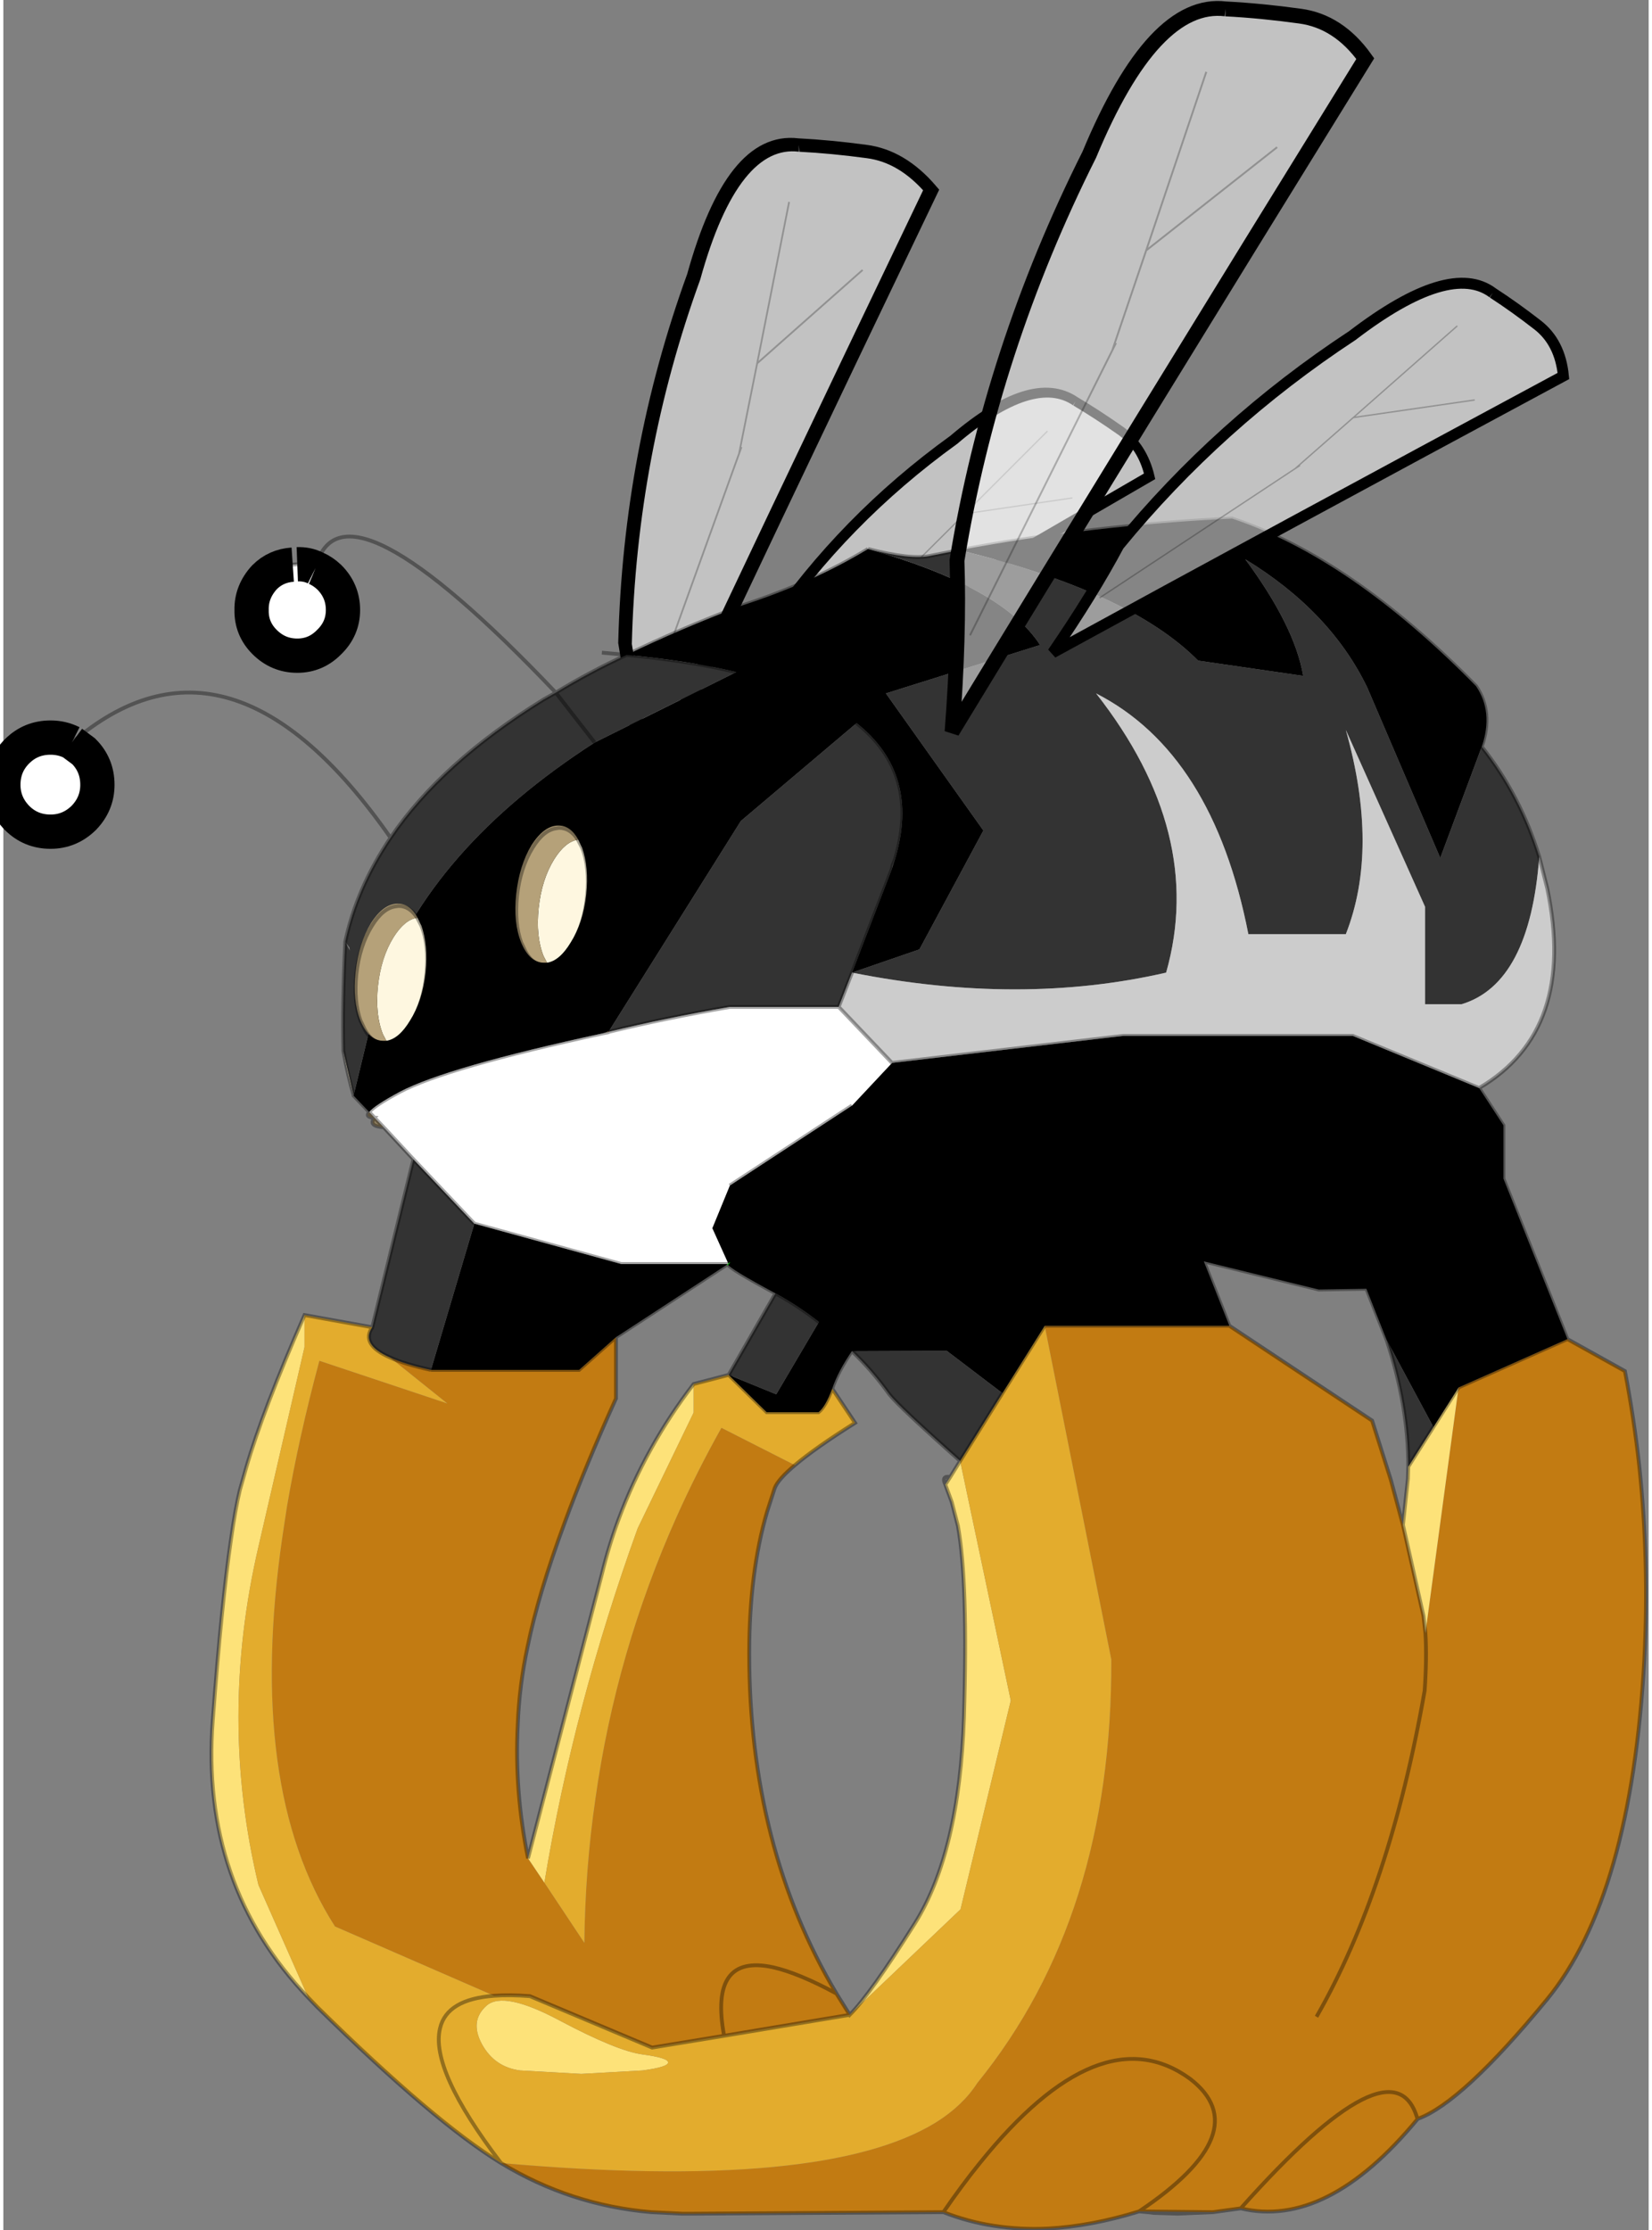 <svg width="83" height="112" viewBox="262.5 127.89 82.537 111.83" xmlns="http://www.w3.org/2000/svg" xmlns:xlink="http://www.w3.org/1999/xlink"><rect x="262.5" y="127.89" width="82.537" height="111.83" fill="#808080" stroke="none"/><defs><g id="a"><path d="m44.05 96.1-.45 2.15 1.85-28.3L72.3 34 45.45 69.95l-1.85 28.3.45-2.15M49.3 1.65q9.4-2 19.8-3.3Q79.5-3 89.05 4.85 54.3 120.4 28.5 208.5q-4.8-25.65-10.65-44.85Q12.15 106.35 24 49 29.95 4.35 49.3 1.65m-5.7 96.6L26.45 182.2 43.6 98.25m5.05-78.9-3.2 50.6 3.2-50.6" fill="#fff" fill-opacity=".522"/><path d="M72.3 34 45.45 69.95l-1.85 28.3.45-2.15m1.4-26.15 3.2-50.6M26.45 182.2 43.6 98.25" fill="none" stroke="#000" stroke-opacity=".251" stroke-width=".5"/><path d="M49.3 1.65q9.4-2 19.8-3.3Q79.5-3 89.05 4.85 54.3 120.4 28.5 208.5q-4.8-25.65-10.65-44.85Q12.15 106.35 24 49 29.95 4.35 49.3 1.65" fill="none" stroke="#000" stroke-width="4"/></g><g id="c"><path d="M46 75.75v-.05q-.75-2.55-1.35-5.8L46 75.7v.05" fill="#f2e4c1"/><path d="m79.5 67.4-.15.05-.55.1.75-.3-.1.1.05.05m-.05-.05-.1.1.1-.1" fill="#b5a179"/><path d="M49.95 79.9q-2.1-.15-1.2-1.25-1.3-.05-.7-.75l.7.75 1.2 1.25" fill="#8f7f5f"/><path d="m95.2 97.8.05.05h-.1.1l-.1.05v-.05l.05-.05" fill="#6b3a0b"/><path d="m205.4 107.7 7.55 4.2q1.2 6.2 1.9 12.6 1.3 12.4.65 25.25-1.7 31.1-12.8 44.65-11.15 13.55-16.95 15.65h-.05v.05q-11.9 14.4-23.2 11.7l-3.65.5-9.7-.1q15.65-10.5 6.7-17.4-11.8-8.6-27.65 11.1-2.35 2.9-4.75 6.4 2.4-3.5 4.75-6.4 15.85-19.7 27.65-11.1 8.95 6.9-6.7 17.4-6.3 1.95-11.95 2.25-7.4.35-13.75-2.15l-32.9.2h-1.4l-4.05-.2q-10.6-.9-19.75-6.45 42.45 3.75 57.15-5.35 3.5-2.2 5.4-5.15 17.75-21.85 17.6-55.6l-8.75-43.8H161l18.75 12.45 2.45 7.75 1.6 5.95.25 1.1 2.45 10.85.25 2.25 4.35-32.25 14.3-6.35m-32.95 88.95q9.65-16.85 14.2-42.8.3-4.35.1-7.55.2 3.2-.1 7.55-4.55 25.95-14.2 42.8m-116.3-84.9H75.6l4.85-4.3v8.05q-4 8.85-6.7 16.2-3.5 9.45-4.9 16.35-1.1 5.1-1.3 10.3-.45 8.6 1.35 17.5l2.15 3.2 5.25 7.9q.1-9.65 1.45-18.9 2.7-19.25 10.7-37.1 2.65-5.9 5.85-11.6l9.65 4.9q-2.2 1.85-2.65 3l-1 3.1q-2.35 8-2.35 18.6 0 25.4 11.45 44.65-5-2.7-8.35-3.45-8.4-1.8-6.4 9-2-10.8 6.4-9 3.35.75 8.35 3.45l1.75 2.8-16.5 2.75-9.45 1.55-16.05-6.75q-2.65-.2-4.7-.05l-20.9-9.1q-11.7-18.25-6.9-51.2l.6-3.95q1.55-9.05 4.25-19.1l16.8 5.6-7.55-6.05q1.95.9 5.4 1.65m129.55 98.3q-3.05-10.85-23.2 11.75 20.15-22.6 23.2-11.75" fill="#c27b12"/><path d="M40.05 194.15q-14.2-14.85-12.55-36.4 1.15-15.3 2.4-23.8.55-3.9 1.15-6.4l.85-3q2.2-7.55 7.65-20v4.2l-6.05 26.2q-5.25 22.55 0 44.4l6.55 14.8m147.75-74.9 3.3-5.2-4.35 32.25-.25-2.25-2.45-10.85-.25-1.1.65-6.05.05-1.6 3.3-5.2m-118.9 56.6 9.7-37.3q.9-3.7 2.2-7.2 3.55-9.55 9.85-17.75v3.75l-7.35 15.2q-8.4 23.25-12.25 46.5l-2.15-3.2m4.25 21.35q7.45 3.95 10.8 4.4t3.35 1.05-3.35 1.05l-8.05.45-8.05-.45q-3.35-.45-5-3.45-1.65-3.05.6-5.05t9.7 2m52.5-73.5 6.65 31.45-6.6 27.4-14.55 13.85q2.7-2.7 8.55-12t6.45-27.1q.55-17.75-.8-25.1l-.8-3.1-.85-2.3.65-1 1.3-2.1" fill="#fde279"/><path d="M65.35 215.85q-8.75-5.35-24.15-20.5l-1.15-1.2-6.55-14.8q-5.25-21.85 0-44.4l6.05-26.2v-4.2l8.9 1.6q-1.55 2.25 2.3 3.95l7.55 6.05-16.8-5.6q-2.7 10.05-4.25 19.1l-.6 3.95q-4.8 32.95 6.9 51.2l20.9 9.1q2.05-.15 4.7.05l16.05 6.75 9.45-1.55 16.5-2.75 14.55-13.85 6.6-27.4-6.65-31.45 5.55-8.9 5.55-8.85 8.75 43.8q.15 33.75-17.6 55.6-1.9 2.95-5.4 5.15-14.7 9.1-57.15 5.35-9.35-12.25-8-17.7.9-3.8 7.1-4.25-6.2.45-7.1 4.25-1.35 5.45 8 17.7m25.3-102.25 4.6-1.2 5 4.9h6.8q.9-.7 1.8-3.1l3 4.5q-5.25 3.3-7.9 5.55l-9.65-4.9q-3.2 5.7-5.85 11.6-8 17.85-10.7 37.1-1.35 9.25-1.45 18.9l-5.25-7.9q3.85-23.25 12.25-46.5l7.35-15.2v-3.75m-17.5 83.6q-7.45-4-9.7-2t-.6 5.05q1.65 3 5 3.45l8.05.45 8.05-.45q3.35-.45 3.35-1.05t-3.35-1.05-10.8-4.4" fill="#e3ac2d"/><path d="m79.6 67.35-.1.05-.05-.05.1-.1.05.1" fill="#812c07"/><path d="m95.25 97.85-.1.05.1-.05" fill="#a83113"/><path d="m193.8 74.75 3.2 4.9v7l8.4 21.05-14.3 6.35-3.3 5.2-6.15-11.45-2.65-6.7-6.25.1-15.1-3.7 3.35 8.45h-24.25l-5.55 8.85-7.3-5.55-12.45.05v-.05l-.95-.9-3.4-2.9 3.4 2.9.95.9q-1.85 2.7-2.6 4.95-.9 2.4-1.8 3.1h-6.8l-5-4.9 6.25 2.55 5.6-9.5q-2.75-2.15-5.7-3.75-6.05-3.25-6.25-3.8l.1-.05-.05-.05-2.1-4.65 2.3-5.6 16.05-10.5 5.25-5.6 30.4-3.55h30.1l16.6 6.85M48.05 77.9 46 75.75v-.05l3-12.4.45-1.65q6.6-18.35 28.2-32.25l18.6-9.25q-6.3-1.5-14.4-2.25 6.9-3.35 15.2-6.5 9.25-3 16.5-7.4 17.65 4.95 22.6 12.6l-20.25 6.35 12.8 18-8.4 15.6-8.85 3.05 5.25-13.65.4-1.25q3.35-11.2-5.05-17.85L96.85 39.7l-17.3 27.55-.75.3Q58.2 72 52.05 75.25q-3.35 1.8-4 2.65m77.5-73.75Q142.9.9 161.35 0q15.5 5.15 32.05 22 2.3 3.4.75 7.95l-5.45 14.6-9.6-22.4q-4.85-10-16-16.8 6.5 8.8 7.6 15.3l-13.8-2q-8.95-9.05-31.35-14.5M159.3 75.7l3.85 6.75-8.9 6.6 3.4 8.45-3.4-8.45 8.9-6.6-3.85-6.75m-47.25-48.85q-5.45-4.3-15.8-6.7 10.35 2.4 15.8 6.7m-50.2 65.7 19.3 5.3h14l-14.7 9.6-4.85 4.3H56.15l5.7-19.2"/><path d="M194.15 29.95q5.05 6.35 7.55 14.45-1.25 16.65-10.2 19.35h-4.8v-12.8l-10.4-23.2q4.4 15.6 0 26.8h-12.8q-4.65-23.75-20-31.6 14.4 18.35 9.2 36.65-19.15 4.4-41.25 0l-1.75 4.5H95.4q-8.65 1.5-15.8 3.25l-.05-.1 17.3-27.55 15.2-12.85q8.4 6.65 5.05 17.85l-.35.9-.05.35-5.25 13.65 8.85-3.05 8.4-15.6-12.8-18 20.25-6.35Q131.2 8.95 113.55 4q5.65 1.45 8.15.9l3.85-.75q22.4 5.45 31.35 14.5l13.8 2q-1.1-6.5-7.6-15.3 11.15 6.8 16 16.8l9.6 22.4 5.45-14.6m-145.7 76.2 5.4-22.05 8 8.45-5.7 19.2q-3.45-.75-5.4-1.65-3.85-1.7-2.3-3.95m-3.8-36.25q-.15-6.15.25-14.35 1.5-7.05 5.95-13.65 6.65-9.85 20.1-18.15l1.6-.9q4.6-2.8 9.3-4.95 8.1.75 14.4 2.25l-18.6 9.25-5.1-6.55 5.1 6.55q-21.6 13.9-28.2 32.25L49 63.3l-3 12.4-1.35-5.8m56.75 31.8q2.95 1.6 5.7 3.75l-5.6 9.5-6.25-2.55 6.15-10.7m10.05 7.6 12.45-.05 7.3 5.55-5.55 8.9q-8-7.1-9.3-8.75-2.3-3.2-4.9-5.65m76.35 9.95-3.3 5.2q0-8.05-2.85-16.65l6.15 11.45M44.9 55.55l.6 1.15-.05-.4-.55-.75" fill="#333"/><path d="m53.85 84.1-3.9-4.2-1.2-1.25-.7-.75q.65-.85 4-2.65Q58.2 72 78.8 67.55l.55-.1.15-.05.1-.05q7.15-1.75 15.8-3.25h14.3l7 7.35-5.25 5.6-16.05 10.5-2.3 5.6 2.1 4.65-.05.05h-14l-19.3-5.3-8-8.45M9 29.4l1.55 1.15q1.8 1.8 1.8 4.4 0 2.5-1.8 4.35-1.85 1.8-4.35 1.8-2.6 0-4.4-1.8Q0 37.45 0 34.95q0-2.6 1.8-4.4t4.4-1.8q1.5 0 2.8.65M41 6.5q.95.4 1.8 1.2 1.8 1.8 1.8 4.3 0 2.45-1.8 4.2-1.75 1.8-4.2 1.8-2.5 0-4.3-1.8-1.75-1.75-1.7-4.2-.05-2.4 1.7-4.3 1.5-1.5 3.7-1.65l.6-.05q1.3-.05 2.4.5" fill="#fff"/><path d="m201.7 44.4 1.05 4.15q3.9 18.65-8.95 26.2l-16.6-6.85h-30.1l-30.4 3.55-7-7.35 1.75-4.5q22.1 4.4 41.25 0 5.2-18.3-9.2-36.65 15.35 7.85 20 31.6h12.8q4.4-11.2 0-26.8l10.4 23.2v12.8h4.8q8.95-2.7 10.2-19.35" fill="#ccc"/><path d="M194.15 29.95q5.05 6.35 7.55 14.45l1.05 4.15q3.9 18.65-8.95 26.2l3.2 4.9v7l8.4 21.05 7.55 4.2q1.2 6.2 1.9 12.6 1.3 12.4.65 25.25-1.7 31.1-12.8 44.65-11.15 13.55-16.95 15.65l-.05.05q-11.9 14.4-23.2 11.7l-3.65.5-4.6.2-3.15-.1-.85-.1-1.1-.1q-6.3 1.95-11.95 2.25-7.4.35-13.75-2.15l-32.9.2h-1.4l-4.05-.2q-10.6-.9-19.75-6.45-8.75-5.35-24.15-20.5l-1.15-1.2q-14.2-14.85-12.55-36.4 1.15-15.3 2.4-23.8.55-3.9 1.15-6.4l.85-3q2.2-7.55 7.65-20l8.9 1.6 5.4-22.05-3.9-4.2q-2.1-.15-1.2-1.25-1.3-.05-.7-.75L46 75.75v-.05q-.75-2.55-1.35-5.8-.15-6.15.25-14.35 1.5-7.05 5.95-13.65Q29.7 11.65 9 29.4m185.15.55q1.55-4.55-.75-7.95-16.55-16.85-32.05-22-18.45.9-35.8 4.15m-8.85 67.3 30.4-3.55h30.1l16.6 6.85M111.45 59.6l-1.75 4.5 7 7.35m-5.25 5.6L95.4 87.55m-.25 10.35q.2.55 6.25 3.8 2.95 1.6 5.7 3.75l3.4 2.9.95.9v.05m19.75 5.5 5.55-8.85H161l-3.35-8.45-3.4-8.45 8.9-6.6-3.85-6.75m31.8 38.35-6.6 10.4-.05 1.6-.65 6.05.25 1.1 2.45 10.85.25 2.25q.2 3.2-.1 7.55-4.55 25.95-14.2 42.8m18.65-82.6 14.3-6.35m-47.75-10.2 15.1 3.7 6.25-.1 2.65 6.7q2.85 8.6 2.85 16.65m-23.5-18.5 18.75 12.45 2.45 7.75 1.6 5.95M113.55 4q5.65 1.45 8.15.9l3.85-.75m-29.3 16q-6.3-1.5-14.4-2.25-4.7 2.15-9.3 4.95l5.1 6.55m18.6-9.25q10.35 2.4 15.8 6.7 8.4 6.65 5.05 17.85l-.35.9-.05.35-5.25 13.65m-29.6-41.7q6.9-3.35 15.2-6.5 9.25-3 16.5-7.4m-18.4 93.85h.1-.1v.05m-33.3-5.35 19.3 5.3h14M109.7 64.1H95.4q-8.65 1.5-15.8 3.25l-.1.05-.15.05-.55.1Q58.2 72 52.05 75.25q-3.35 1.8-4 2.65l.7.75 1.2 1.25M41 6.5q3.3-13.35 31.55 16.35l-1.6.9q-13.45 8.3-20.1 18.15M38 6.05l.6-.05m40.75 61.45.2-.2-.75.3M53.85 84.1l8 8.45m-5.7 19.2H75.6l4.85-4.3 14.7-9.6m-14.7 9.6v8.05q-4 8.85-6.7 16.2-3.5 9.45-4.9 16.35-1.1 5.1-1.3 10.3-.45 8.6 1.35 17.5l9.7-37.3q.9-3.7 2.2-7.2 3.55-9.55 9.85-17.75l4.6-1.2 6.15-10.7m-52.95 4.45q-1.55 2.25 2.3 3.95 1.95.9 5.4 1.65m8.3 82.15q2.05-.15 4.7.05l16.05 6.75 9.45-1.55q-2-10.8 6.4-9 3.35.75 8.35 3.45-11.45-19.25-11.45-44.65 0-10.6 2.35-18.6l1-3.1q.45-1.15 2.65-3 2.65-2.25 7.9-5.55l-3-4.5q.75-2.25 2.6-4.95m-.3 87.15-16.5 2.75m36.55-84.35-5.55 8.9q-8-7.1-9.3-8.75-2.3-3.2-4.9-5.65m12.9 16.5q-1.2-.2-.65 1l.65-1 1.3-2.1m-1.95 3.1.85 2.3.8 3.1q1.35 7.35.8 25.1-.6 17.8-6.45 27.1t-8.55 12l-1.75-2.8m-.55-79.4q-.9 2.4-1.8 3.1h-6.8l-5-4.9M78.6 17.6l3.25.3m67.3 204.3 9.7.1m-35.4 0q2.4-3.5 4.75-6.4 15.85-19.7 27.65-11.1 8.95 6.9-6.7 17.4m-84.7-28.3q-6.2.45-7.1 4.25-1.35 5.45 8 17.7m97.15 5.95q20.15-22.6 23.2-11.75v.05" fill="none" stroke="#000" stroke-opacity=".353" stroke-width=".5"/><path d="m95.2 97.8.05.05" fill="none" stroke="#0f0" stroke-width=".5"/><path d="m9 29.4 1.55 1.15q1.8 1.8 1.8 4.4 0 2.5-1.8 4.35-1.85 1.8-4.35 1.8-2.6 0-4.4-1.8Q0 37.45 0 34.95q0-2.6 1.8-4.4t4.4-1.8q1.5 0 2.8.65M41 6.5q.95.4 1.8 1.2 1.8 1.8 1.8 4.3 0 2.45-1.8 4.2-1.75 1.8-4.2 1.8-2.5 0-4.3-1.8-1.75-1.75-1.7-4.2-.05-2.4 1.7-4.3 1.5-1.5 3.7-1.65m.6-.05q1.3-.05 2.4.5" fill="none" stroke="#000" stroke-width="4.5"/></g><g id="b"><path d="m7.7 2.9-.55-1.05.55 1.05q.9 2.55.55 6.1-.4 3.75-2.05 6.35-1.45 2.4-3.1 2.65l-.45-.85Q1.6 14.55 2 10.8t2.05-6.4q1.45-2.3 3.1-2.55h.05l.35.75.15.3" fill="#fef7e0"/><path d="M7.2 1.85h-.05Q6.15.3 4.7.3l-.35.05Q2.65.55 1.2 2.9-.45 5.55-.85 9.3q-.35 3.55.55 6.05-.9-2.5-.55-6.05.4-3.75 2.05-6.4Q2.65.55 4.35.35L4.7.3q1.45 0 2.45 1.55-1.65.25-3.1 2.55Q2.4 7.05 2 10.8t.65 6.35l.45.85h-.4q-1.9 0-3-2.65-1.05-2.6-.65-6.35t2-6.4Q2.7 0 4.6 0q1.6 0 2.6 1.85" fill="#b5a179"/><path d="M7.15 1.85 7.7 2.9m-.55-1.05Q6.15.3 4.7.3l-.35.05Q2.65.55 1.2 2.9-.45 5.55-.85 9.3q-.35 3.55.55 6.05l.15.3.4.85q.95 1.8 2.55 1.8 1.9 0 3.55-2.65 1.6-2.6 2-6.35T7.7 2.9" fill="none" stroke="#000" stroke-opacity=".353" stroke-width=".5"/></g><g id="f"><use xlink:href="#c"/><use transform="translate(68.3 40.3)" xlink:href="#d"/><use transform="translate(47.2 50.55)" xlink:href="#d"/></g><g id="g"><use transform="matrix(.442 .114 -.055 .426 82.75 17.4)" xlink:href="#e"/><use transform="matrix(.261 .229 -.198 .229 128.25 45.7)" xlink:href="#e"/><use transform="translate(0 72.75)" xlink:href="#f"/><use transform="rotate(14.998 73.109 521.657) scale(.488)" xlink:href="#e"/><use transform="rotate(45.002 55.297 236.592) scale(.359)" xlink:href="#e"/></g><use xlink:href="#a" id="e"/><use xlink:href="#b" id="d"/></defs><use transform="translate(262.5 126.1) scale(.382)" xlink:href="#g"/></svg>